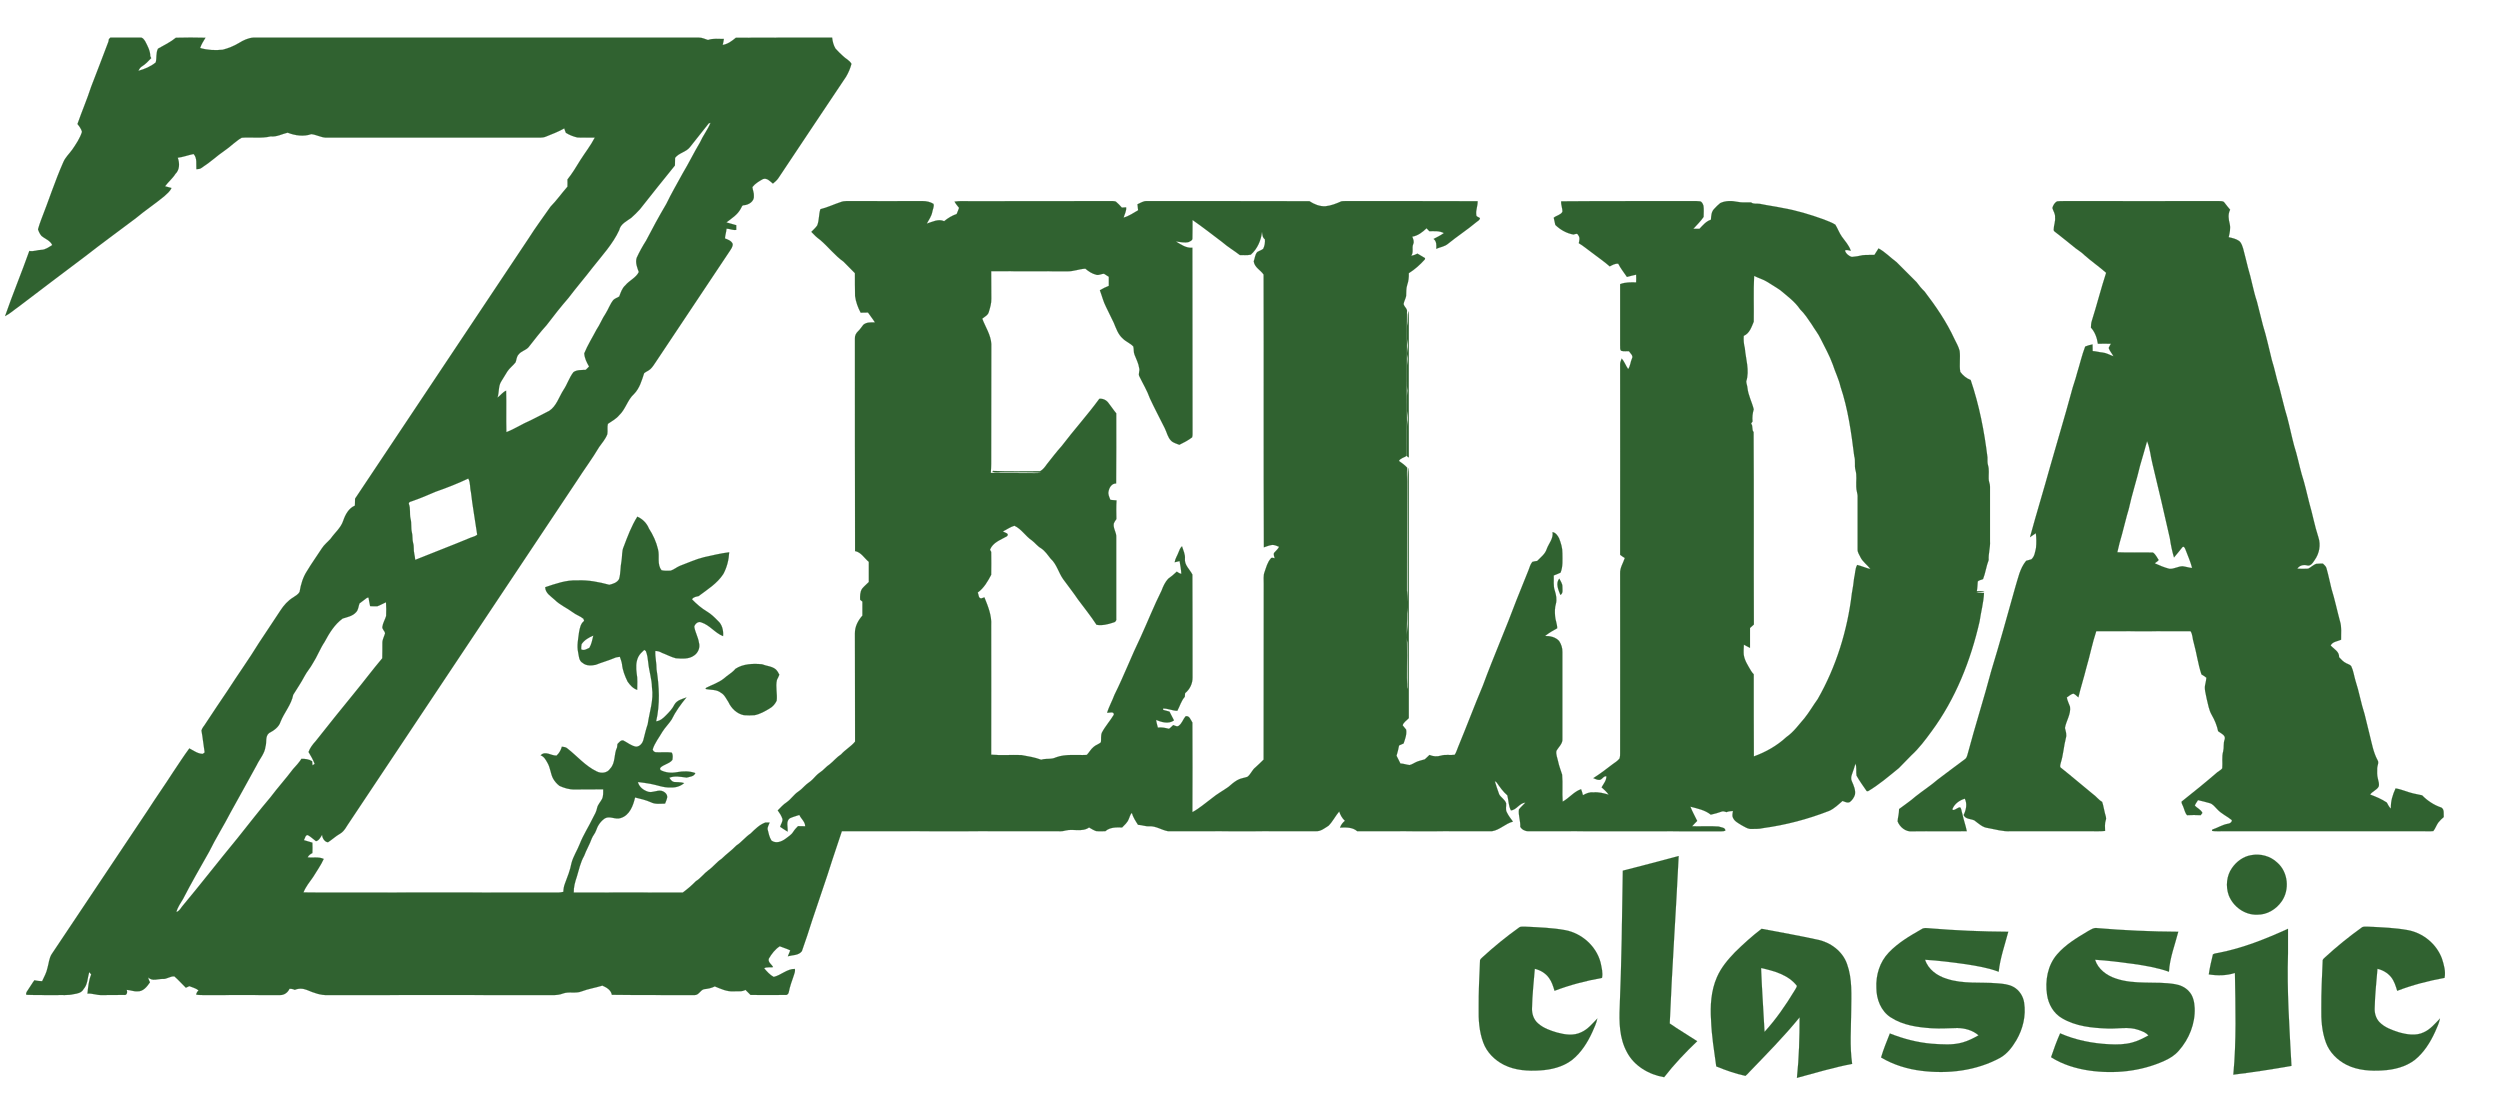 <?xml version="1.0" encoding="UTF-8" ?>
<!DOCTYPE svg PUBLIC "-//W3C//DTD SVG 1.1//EN" "http://www.w3.org/Graphics/SVG/1.1/DTD/svg11.dtd">
<svg width="1875pt" height="828pt" viewBox="0 0 1875 828" version="1.1" xmlns="http://www.w3.org/2000/svg">
<path fill="#306230" stroke="#306230" stroke-width="0.094" opacity="1.00" d=" M 81.7 29.3 C 82.0 29.0 82.5 28.5 82.8 28.2 C 90.2 28.2 97.6 28.2 105.0 28.2 C 106.9 27.9 108.0 29.6 108.9 31.0 C 110.7 34.5 112.7 38.1 112.7 42.1 C 112.9 42.5 113.2 43.3 113.4 43.6 C 111.3 45.8 109.2 48.1 106.6 49.7 C 105.3 50.4 104.5 51.7 103.8 53.1 C 108.5 51.8 113.1 49.9 116.8 46.8 C 117.7 43.5 116.8 39.7 118.5 36.5 C 123.1 33.9 127.9 31.6 131.9 28.3 C 139.3 28.1 146.7 28.1 154.1 28.3 C 152.6 30.8 151.0 33.2 150.1 36.0 C 155.6 37.6 161.3 37.9 167.0 37.3 C 171.3 36.2 175.5 34.5 179.3 32.2 C 182.5 30.2 186.1 28.5 190.0 28.2 C 301.3 28.2 412.7 28.2 524.0 28.2 C 526.5 28.1 528.7 29.3 531.0 30.0 C 534.8 28.6 539.0 29.3 542.9 29.2 C 542.7 30.7 542.4 32.2 542.0 33.7 C 545.9 33.1 549.0 30.7 551.9 28.3 C 576.0 28.1 600.0 28.3 624.1 28.2 C 624.4 31.0 625.1 33.9 626.6 36.4 C 628.3 38.4 630.2 40.1 632.1 41.9 C 634.1 44.0 637.2 45.2 638.6 47.9 C 637.7 51.3 636.3 54.6 634.5 57.6 C 617.5 82.9 600.6 108.4 583.7 133.7 C 582.6 135.3 581.1 136.5 579.7 137.7 C 577.5 136.0 575.3 133.2 572.2 134.3 C 569.3 135.9 566.3 137.7 564.3 140.3 C 564.5 142.6 565.6 144.7 565.4 147.0 C 565.8 151.0 561.5 153.7 558.0 153.9 C 556.4 153.8 556.2 155.6 555.5 156.6 C 553.1 161.1 548.7 163.8 544.8 166.8 C 547.2 167.5 549.7 168.2 552.2 168.9 C 552.2 169.8 552.2 171.6 552.2 172.4 C 549.7 172.9 547.4 171.5 544.9 171.5 C 544.7 174.0 543.9 176.3 543.7 178.8 C 545.9 179.7 548.5 180.5 549.5 182.9 C 549.7 185.0 548.3 186.7 547.3 188.3 C 528.7 216.1 510.2 243.9 491.7 271.7 C 490.5 273.5 489.4 275.3 487.8 276.8 C 486.4 278.1 484.5 278.7 483.1 279.9 C 481.3 285.4 479.7 291.2 475.5 295.5 C 470.6 299.9 469.2 306.9 464.4 311.4 C 462.1 314.2 458.8 315.9 455.9 317.9 C 455.3 320.4 455.9 323.0 455.5 325.6 C 454.2 329.2 451.6 332.1 449.4 335.2 C 444.2 344.0 438.1 352.1 432.6 360.7 C 375.9 445.9 319.0 531.1 262.3 616.3 C 260.0 619.4 258.5 623.3 255.0 625.3 C 251.8 627.1 249.1 629.7 246.0 631.7 C 243.6 631.6 241.6 628.5 241.6 626.1 C 240.4 627.9 239.3 630.4 237.0 630.9 C 234.9 629.4 233.1 627.5 230.8 626.3 C 228.9 626.2 228.8 628.9 227.9 630.1 C 230.0 630.8 232.2 631.4 234.3 632.0 C 234.4 634.6 234.4 637.2 234.3 639.8 C 232.7 640.5 231.5 641.6 230.7 643.0 C 234.7 643.5 239.0 642.4 242.8 644.2 C 240.6 649.1 237.5 653.3 234.8 657.8 C 232.2 661.5 229.3 665.0 227.6 669.3 C 231.7 669.4 235.9 669.3 240.0 669.4 C 299.7 669.4 359.3 669.3 419.0 669.4 C 420.2 669.3 421.3 669.2 422.5 668.9 C 422.6 666.8 422.9 664.7 423.7 662.7 C 425.6 657.7 427.6 652.7 428.6 647.4 C 429.9 642.3 432.9 637.9 434.8 633.0 C 437.5 626.1 441.6 619.9 444.8 613.2 C 446.1 610.9 447.3 608.6 447.8 606.1 C 448.3 603.5 450.3 601.6 451.5 599.3 C 452.6 597.1 452.4 594.5 452.4 592.0 C 445.3 592.0 438.1 592.1 431.0 592.1 C 427.0 592.2 423.1 591.0 419.6 589.4 C 417.5 587.8 415.8 585.8 414.6 583.5 C 412.9 579.9 412.7 575.8 410.7 572.3 C 409.4 570.0 408.2 567.5 405.5 566.5 C 408.9 562.8 413.5 566.9 417.4 566.7 C 419.4 564.9 420.7 562.6 421.4 560.0 C 422.9 560.2 424.5 560.3 425.6 561.4 C 432.9 567.1 439.0 574.5 447.6 578.6 C 450.9 580.3 455.5 579.8 457.6 576.5 C 461.8 572.2 460.3 565.6 462.8 560.6 C 462.9 559.9 463.0 558.6 463.1 558.0 C 464.4 556.8 465.6 554.8 467.6 555.4 C 470.7 557.0 473.5 559.4 477.0 560.0 C 479.9 560.0 482.0 557.3 482.6 554.7 C 483.6 550.8 484.5 546.9 485.8 543.1 C 487.1 534.0 490.4 525.0 489.0 515.7 C 488.9 509.3 486.8 503.3 486.2 497.0 C 485.9 494.1 485.5 491.1 484.4 488.3 C 484.1 488.1 483.5 487.6 483.2 487.4 C 481.5 489.0 479.7 490.6 478.7 492.7 C 476.8 496.6 477.0 501.0 477.5 505.1 C 478.3 509.1 477.9 513.3 477.9 517.4 C 474.8 516.4 472.5 513.8 470.7 511.2 C 468.7 507.1 466.9 502.6 466.5 498.0 C 466.2 496.2 465.5 494.4 464.9 492.6 C 463.4 492.8 462.0 492.9 460.6 493.6 C 456.1 495.5 451.3 496.8 446.8 498.6 C 443.5 499.3 439.7 499.5 437.0 497.2 C 434.1 495.6 434.2 492.0 433.6 489.2 C 432.5 484.2 433.7 479.1 434.3 474.1 C 434.9 471.1 435.4 467.7 438.1 465.7 C 438.0 465.3 437.7 464.5 437.6 464.1 C 435.3 462.1 432.1 461.2 429.7 459.3 C 425.3 456.0 420.0 453.8 416.1 449.9 C 413.2 447.2 409.0 444.9 408.9 440.4 C 416.7 437.8 424.7 434.9 433.0 435.3 C 441.1 434.9 449.2 436.5 457.0 438.6 C 459.8 437.9 462.8 437.0 464.3 434.3 C 465.6 430.0 465.2 425.4 466.1 421.0 C 466.8 417.3 466.2 413.4 467.8 410.0 C 470.7 402.3 473.6 394.5 478.0 387.5 C 481.9 389.2 485.1 392.4 486.7 396.4 C 489.8 401.2 492.2 406.4 493.5 412.0 C 494.9 417.1 492.5 423.2 496.2 427.7 C 498.4 428.2 500.8 428.1 503.0 428.0 C 505.5 427.2 507.5 425.4 509.9 424.4 C 515.9 422.2 521.8 419.4 528.0 417.9 C 534.3 416.5 540.5 415.0 546.9 414.2 C 546.6 419.8 545.2 425.5 542.5 430.5 C 537.9 437.6 530.6 442.1 523.9 447.1 C 522.2 447.5 520.0 447.7 519.0 449.5 C 522.4 453.0 526.1 456.2 530.3 458.7 C 533.3 460.5 535.9 463.0 538.4 465.6 C 541.6 468.3 542.7 473.0 542.3 477.1 C 536.2 474.7 532.3 468.8 526.0 466.8 C 523.8 465.7 521.2 467.8 520.7 470.0 C 521.3 474.1 523.6 477.8 524.2 482.0 C 525.3 485.5 523.6 489.6 520.6 491.6 C 516.7 494.5 511.5 494.0 506.9 493.7 C 503.3 492.8 499.9 490.9 496.4 489.6 C 494.9 488.7 493.2 488.2 491.5 488.2 C 491.2 492.8 492.5 497.4 492.4 502.0 C 494.4 514.8 495.1 528.2 492.1 541.0 C 495.1 540.7 497.5 538.6 499.5 536.5 C 501.9 534.1 504.3 531.6 505.8 528.5 C 507.6 525.2 511.5 524.3 514.8 523.1 C 510.6 528.2 506.6 533.7 503.7 539.7 C 501.6 542.9 498.8 545.6 496.8 548.8 C 494.3 553.2 491.0 557.2 489.5 562.1 C 489.9 563.4 490.7 564.0 491.9 564.2 C 495.9 564.4 499.8 563.9 503.7 564.4 C 504.9 565.9 504.5 568.1 504.3 569.9 C 502.0 573.0 497.5 573.2 495.0 576.1 C 495.1 576.4 495.2 577.2 495.3 577.5 C 499.2 579.6 503.6 579.9 507.9 579.1 C 512.4 578.3 517.1 578.2 521.5 579.8 C 520.5 582.5 517.3 582.5 515.0 583.2 C 510.7 582.7 506.2 581.6 502.0 583.3 C 502.9 584.7 503.8 586.1 505.5 586.5 C 508.0 586.7 510.6 586.5 513.1 587.3 C 510.3 589.8 506.6 590.8 503.0 590.6 C 497.8 590.9 493.0 588.8 488.0 587.9 C 484.8 587.4 481.6 586.8 478.4 586.5 C 479.4 590.4 482.7 592.8 486.4 593.9 C 489.7 594.6 492.8 592.5 496.0 593.1 C 498.3 593.6 500.6 595.5 500.4 598.0 C 500.1 599.6 499.4 601.2 498.8 602.7 C 495.3 602.7 491.5 603.4 488.2 601.7 C 484.4 600.0 480.4 599.1 476.3 598.1 C 474.9 604.2 472.2 611.5 465.6 613.5 C 461.7 615.0 457.6 611.7 453.8 613.7 C 450.5 615.8 448.2 619.3 447.0 623.0 C 446.3 625.1 444.6 626.8 443.8 628.9 C 442.2 633.4 439.7 637.5 438.1 641.9 C 435.3 646.8 434.2 652.3 432.6 657.6 C 431.3 661.4 430.2 665.3 430.3 669.4 C 457.6 669.4 484.8 669.3 512.1 669.4 C 515.6 666.8 518.9 664.0 521.9 660.9 C 525.5 658.7 528.0 655.1 531.4 652.6 C 535.0 650.1 537.5 646.5 541.2 644.1 C 544.7 640.6 548.8 637.8 552.2 634.2 C 556.2 631.6 559.1 627.7 563.0 625.1 C 566.3 621.9 569.6 618.5 574.0 616.9 C 574.8 616.9 576.4 616.9 577.2 616.9 C 576.7 618.6 575.5 620.2 575.7 622.0 C 576.4 624.9 577.0 627.9 578.6 630.4 C 581.9 632.9 586.1 631.3 589.1 629.1 C 591.1 627.5 593.5 626.2 594.9 623.9 C 595.9 622.3 597.2 620.9 598.5 619.6 C 600.3 619.7 602.1 619.7 603.9 619.7 C 603.9 616.3 600.8 614.1 599.5 611.2 C 597.2 612.0 594.8 612.6 592.6 613.6 C 589.1 615.7 591.1 620.4 590.7 623.7 C 588.8 622.5 586.9 621.4 585.1 620.1 C 585.6 618.0 587.3 616.2 586.8 614.0 C 586.0 611.7 584.7 609.7 583.3 607.8 C 585.4 605.7 587.5 603.3 590.0 601.7 C 593.3 599.4 595.4 595.9 598.7 593.7 C 600.5 592.5 602.0 591.0 603.5 589.5 C 605.3 587.6 607.7 586.4 609.5 584.5 C 611.2 582.7 612.9 580.7 615.0 579.3 C 617.7 577.6 619.6 574.9 622.3 573.2 C 625.2 570.9 627.6 567.8 630.8 565.8 C 634.0 562.2 638.3 559.9 641.3 556.2 C 641.2 529.1 641.3 502.1 641.2 475.0 C 641.1 470.0 643.5 465.4 646.8 461.7 C 646.8 458.2 646.8 454.7 646.8 451.2 C 646.4 450.9 645.6 450.2 645.1 449.8 C 645.0 447.0 645.0 443.9 646.6 441.5 C 648.1 439.7 649.9 438.2 651.6 436.5 C 651.6 431.5 651.6 426.4 651.6 421.4 C 648.2 418.6 645.9 414.2 641.3 413.3 C 641.1 360.2 641.3 307.1 641.2 254.0 C 641.0 251.9 642.0 249.9 643.5 248.5 C 645.1 247.1 646.1 245.2 647.5 243.6 C 649.9 241.5 653.2 241.8 656.2 241.8 C 654.6 239.2 652.7 236.9 651.0 234.4 C 649.2 234.4 647.3 234.4 645.5 234.5 C 643.4 230.6 641.9 226.4 641.3 222.0 C 641.1 216.3 641.3 210.6 641.2 204.9 C 638.3 202.1 635.6 199.1 632.7 196.3 C 626.1 191.6 621.2 185.1 615.1 179.9 C 612.7 178.2 610.5 176.1 608.5 173.9 C 610.0 172.3 611.7 170.9 612.9 169.1 C 614.5 165.2 614.0 160.8 615.3 156.9 C 620.6 155.6 625.5 153.2 630.7 151.5 C 633.3 150.5 636.2 150.9 639.0 150.8 C 656.7 150.8 674.3 150.9 692.0 150.8 C 694.8 150.8 697.7 151.4 700.1 152.9 C 700.8 154.9 699.5 157.0 699.2 159.0 C 698.6 162.2 696.6 164.9 695.1 167.7 C 699.3 166.4 703.8 163.9 708.1 165.9 C 710.9 163.6 714.0 161.7 717.5 160.5 C 718.2 159.0 718.7 157.4 719.3 155.9 C 718.1 154.4 716.8 152.9 715.9 151.2 C 719.9 150.6 723.9 150.9 728.0 150.9 C 762.7 150.8 797.3 150.9 832.0 150.8 C 833.6 150.9 835.3 150.6 836.9 151.2 C 838.5 152.5 839.9 154.1 841.4 155.7 C 842.2 155.6 843.8 155.6 844.6 155.5 C 844.9 158.3 843.4 160.7 842.7 163.2 C 846.7 162.1 850.1 159.7 853.6 157.7 C 853.4 156.2 853.2 154.7 853.1 153.2 C 855.3 152.3 857.4 150.7 860.0 150.8 C 900.7 150.9 941.4 150.7 982.1 150.9 C 985.6 153.2 989.7 154.9 994.0 154.7 C 998.2 154.3 1002.2 152.7 1006.0 151.0 C 1007.7 150.7 1009.3 150.9 1011.0 150.8 C 1043.4 150.9 1075.8 150.7 1108.2 150.9 C 1108.4 154.3 1106.7 157.6 1107.2 161.0 C 1107.0 162.6 1109.1 162.8 1110.0 163.6 C 1109.8 165.0 1108.5 165.7 1107.4 166.5 C 1100.5 172.3 1092.9 177.2 1085.9 182.9 C 1083.4 185.0 1080.1 185.3 1077.2 186.6 C 1077.4 183.9 1077.5 181.0 1075.2 179.2 C 1077.8 177.8 1080.5 176.6 1082.9 174.8 C 1079.5 173.0 1075.7 173.4 1072.0 173.4 C 1071.5 172.9 1070.4 171.8 1069.9 171.2 C 1066.9 174.1 1063.4 176.8 1059.2 177.5 C 1059.9 179.3 1060.8 181.2 1059.9 183.1 C 1058.7 185.9 1060.4 189.3 1058.4 191.8 C 1060.0 191.6 1061.6 191.0 1063.1 190.2 C 1065.0 191.3 1066.9 192.4 1068.8 193.6 C 1068.7 193.9 1068.6 194.3 1068.6 194.6 C 1065.1 198.5 1061.1 202.1 1056.6 204.9 C 1056.7 207.9 1056.4 210.9 1055.4 213.7 C 1054.5 216.4 1054.8 219.2 1054.6 222.0 C 1054.2 224.1 1053.0 225.9 1052.7 228.0 C 1053.1 230.2 1055.8 231.6 1055.2 234.0 C 1055.3 241.7 1054.8 249.3 1055.2 257.0 C 1055.2 276.7 1054.8 296.3 1055.2 316.0 C 1054.8 324.6 1055.2 333.3 1055.0 341.9 C 1053.1 343.2 1050.3 343.6 1049.2 345.7 C 1051.4 347.2 1053.6 348.8 1055.4 350.8 C 1055.0 354.2 1055.3 357.6 1055.3 361.0 C 1055.2 388.3 1055.3 415.7 1055.2 443.0 C 1055.9 448.6 1056.4 454.4 1055.4 460.1 C 1055.3 467.7 1054.8 475.3 1055.2 483.0 C 1055.5 494.2 1054.9 505.5 1055.4 516.7 C 1056.1 515.3 1055.6 513.5 1055.8 512.0 C 1055.7 502.0 1055.9 492.0 1055.6 482.0 C 1054.2 476.7 1056.0 471.4 1055.8 466.0 C 1055.8 458.7 1056.1 451.3 1055.8 444.0 C 1055.7 415.3 1055.8 386.7 1055.7 358.0 C 1055.8 355.7 1055.7 353.4 1056.1 351.1 C 1056.9 354.3 1056.5 357.7 1056.6 361.0 C 1056.6 420.2 1056.6 479.4 1056.6 538.6 C 1055.0 540.4 1052.6 541.7 1052.0 544.0 C 1052.8 545.1 1053.8 546.1 1054.6 547.2 C 1055.2 550.8 1053.8 554.3 1052.7 557.6 C 1051.5 558.1 1050.4 558.6 1049.3 559.1 C 1048.8 561.7 1048.2 564.2 1047.4 566.8 C 1048.4 568.7 1049.4 570.7 1050.3 572.6 C 1052.6 572.7 1054.8 573.5 1057.1 573.8 C 1058.8 573.5 1060.2 572.4 1061.8 571.7 C 1063.9 570.6 1066.3 570.3 1068.6 569.5 C 1069.8 568.5 1070.9 567.3 1072.1 566.2 C 1074.8 567.4 1077.9 567.6 1080.8 566.7 C 1084.1 565.7 1087.6 566.6 1091.0 566.1 C 1092.3 564.3 1092.8 562.0 1093.7 560.0 C 1100.0 544.8 1105.8 529.3 1112.2 514.1 C 1120.1 492.6 1129.4 471.5 1137.4 450.0 C 1140.3 442.5 1143.5 435.1 1146.4 427.6 C 1147.2 425.5 1147.8 423.1 1149.3 421.4 C 1150.5 421.1 1151.7 420.8 1152.9 420.7 C 1155.5 418.0 1158.8 415.6 1160.0 411.9 C 1161.5 407.6 1165.2 404.0 1164.4 399.1 C 1166.7 399.4 1168.3 401.7 1169.3 403.7 C 1170.7 407.3 1171.9 411.1 1171.8 415.0 C 1171.8 419.8 1172.3 424.9 1170.4 429.5 C 1168.8 430.3 1167.0 430.9 1165.3 431.6 C 1165.5 435.4 1164.8 439.3 1166.1 443.0 C 1167.1 446.2 1167.8 449.6 1166.9 452.9 C 1166.0 455.9 1166.1 459.0 1166.3 462.0 C 1166.5 465.1 1167.9 468.0 1167.9 471.2 C 1164.8 472.9 1161.6 474.7 1158.8 477.0 C 1162.6 476.9 1166.6 477.8 1169.3 480.7 C 1170.9 483.1 1171.9 486.0 1171.8 489.0 C 1171.8 510.7 1171.8 532.3 1171.8 554.0 C 1172.2 557.7 1168.9 560.2 1167.3 563.2 C 1166.8 565.9 1168.1 568.6 1168.6 571.2 C 1169.3 574.6 1170.6 577.7 1171.6 581.0 C 1172.2 587.7 1171.5 594.4 1172.0 601.2 C 1176.9 598.6 1180.4 593.7 1185.8 591.9 C 1186.4 593.3 1186.8 594.8 1187.2 596.4 C 1189.6 595.1 1192.2 593.9 1195.0 594.3 C 1198.9 593.9 1202.7 594.9 1206.5 596.0 C 1205.0 593.9 1203.1 592.2 1201.2 590.5 C 1202.6 587.9 1204.9 585.4 1204.8 582.2 C 1202.3 581.8 1201.5 585.4 1199.0 584.9 C 1197.5 584.9 1196.3 584.0 1195.0 583.6 C 1200.0 580.4 1204.7 576.9 1209.3 573.3 C 1211.2 571.9 1213.3 570.7 1214.7 568.8 C 1215.0 567.6 1215.2 566.3 1215.1 565.0 C 1215.1 520.0 1215.2 475.0 1215.1 430.0 C 1214.9 425.8 1217.4 422.3 1218.6 418.5 C 1217.4 417.8 1216.2 417.0 1215.1 416.1 C 1215.2 368.4 1215.1 320.7 1215.1 273.0 C 1215.1 271.5 1215.8 270.2 1216.3 268.9 C 1218.3 271.2 1219.3 274.2 1221.1 276.8 C 1222.8 274.5 1222.8 271.6 1223.9 269.1 C 1225.3 266.8 1222.8 265.1 1221.7 263.4 C 1219.8 263.3 1217.8 263.7 1215.9 263.1 C 1214.7 262.1 1215.3 260.3 1215.1 259.0 C 1215.1 243.7 1215.1 228.4 1215.1 213.1 C 1219.0 211.6 1223.1 211.7 1227.1 211.8 C 1227.2 209.9 1227.2 208.0 1227.1 206.0 C 1224.7 206.5 1222.5 207.1 1220.2 207.7 C 1218.0 204.4 1215.5 201.4 1213.7 197.8 C 1211.3 197.5 1209.3 198.8 1207.3 199.8 C 1203.0 196.0 1198.2 192.8 1193.7 189.3 C 1190.5 187.0 1187.5 184.4 1184.1 182.4 C 1184.5 180.4 1185.2 178.1 1183.6 176.3 C 1183.0 174.6 1181.3 175.7 1180.1 175.9 C 1174.9 175.0 1170.2 172.3 1166.5 168.7 C 1166.1 166.9 1165.7 165.1 1165.3 163.3 C 1167.3 161.6 1170.4 161.3 1171.8 158.9 C 1172.0 156.2 1170.6 153.7 1170.9 151.0 C 1203.9 150.7 1237.0 150.9 1270.0 150.8 C 1271.7 150.8 1273.3 150.8 1275.0 151.0 C 1276.6 151.3 1277.1 153.0 1277.6 154.3 C 1278.0 157.1 1277.7 159.9 1277.7 162.7 C 1275.5 166.0 1272.6 168.7 1270.0 171.6 C 1271.5 171.6 1273.0 171.6 1274.6 171.6 C 1277.2 168.9 1279.6 165.9 1283.2 164.8 C 1283.4 162.0 1283.5 158.8 1285.6 156.7 C 1287.1 155.1 1288.5 153.6 1290.2 152.3 C 1294.2 150.4 1298.9 150.5 1303.2 151.4 C 1306.5 152.1 1310.0 151.7 1313.3 151.8 C 1315.2 153.3 1317.8 152.5 1320.0 152.9 C 1325.6 154.1 1331.3 154.8 1337.0 156.0 C 1347.4 157.8 1357.6 160.9 1367.6 164.5 C 1370.6 165.8 1373.7 166.7 1376.5 168.5 C 1378.3 171.4 1379.4 174.7 1381.4 177.5 C 1383.8 180.9 1386.8 184.0 1388.1 188.1 C 1386.6 187.9 1385.1 187.0 1383.7 187.9 C 1384.4 190.2 1386.6 192.1 1388.9 192.7 C 1391.7 192.5 1394.3 192.0 1397.0 191.4 C 1399.9 191.1 1402.9 191.3 1405.8 191.2 C 1406.8 189.5 1407.8 187.9 1408.9 186.3 C 1413.9 189.0 1417.8 193.2 1422.4 196.6 C 1427.4 201.6 1432.4 206.6 1437.4 211.6 C 1439.2 214.1 1441.2 216.5 1443.4 218.6 C 1451.9 229.7 1459.9 241.4 1465.8 254.2 C 1467.2 257.1 1468.9 259.9 1469.7 263.1 C 1470.4 268.3 1469.3 273.7 1470.2 278.9 C 1472.2 281.6 1474.8 283.8 1478.0 285.0 C 1484.4 303.8 1488.2 323.4 1490.6 343.0 C 1490.7 345.0 1490.4 347.0 1491.0 348.9 C 1492.0 352.2 1491.4 355.6 1491.5 359.0 C 1491.4 361.1 1492.6 362.9 1492.5 365.0 C 1492.5 378.7 1492.5 392.3 1492.5 406.0 C 1492.8 410.7 1491.2 415.2 1491.5 420.0 C 1489.7 424.6 1489.1 429.7 1487.3 434.3 C 1486.0 435.0 1484.2 435.0 1483.3 436.2 C 1483.1 438.6 1483.1 441.0 1482.6 443.4 C 1484.5 443.4 1486.5 443.2 1488.2 443.9 C 1486.2 444.2 1484.2 444.2 1482.3 444.4 C 1484.1 445.1 1486.1 444.6 1488.0 444.7 C 1487.7 451.9 1485.7 458.9 1484.7 466.0 C 1478.0 495.5 1466.6 524.2 1448.6 548.6 C 1444.0 554.9 1439.3 561.2 1433.5 566.5 C 1430.4 569.7 1427.2 572.9 1424.1 576.1 C 1416.6 582.2 1409.3 588.5 1401.0 593.4 L 1400.0 593.3 C 1397.4 589.5 1394.6 585.7 1392.4 581.7 C 1391.9 578.7 1392.7 575.6 1391.6 572.7 C 1390.8 575.5 1389.9 578.2 1388.9 580.9 C 1388.3 582.5 1388.1 584.4 1388.9 586.0 C 1390.3 589.2 1391.8 592.5 1391.2 596.0 C 1390.5 598.2 1389.2 600.1 1387.4 601.5 C 1385.6 602.5 1383.6 601.3 1381.9 600.7 C 1378.8 603.4 1375.7 606.4 1372.0 608.1 C 1355.9 614.4 1339.1 618.8 1322.1 621.1 C 1319.5 621.8 1316.7 621.6 1314.0 621.7 C 1311.0 622.0 1308.5 620.1 1306.0 618.8 C 1303.7 617.3 1300.8 616.0 1299.7 613.2 C 1298.9 611.6 1299.6 609.8 1299.7 608.2 C 1298.1 608.4 1296.4 608.4 1294.9 609.1 C 1293.8 608.9 1292.6 608.2 1291.5 608.6 C 1288.7 609.6 1285.9 610.4 1283.1 611.0 C 1278.7 607.5 1273.1 606.4 1267.8 605.0 C 1269.2 608.7 1271.2 612.1 1272.9 615.7 C 1271.6 617.0 1270.3 618.3 1269.1 619.7 C 1275.7 619.9 1282.4 619.4 1289.0 619.9 C 1290.7 620.6 1294.1 620.5 1294.0 623.0 C 1292.5 623.7 1290.8 623.4 1289.3 623.5 C 1241.5 623.4 1193.8 623.4 1146.0 623.4 C 1143.7 623.4 1141.3 622.1 1140.2 620.1 C 1140.5 615.7 1138.6 611.5 1139.2 607.1 C 1140.6 605.2 1142.5 603.7 1144.0 602.0 C 1139.6 602.2 1137.4 607.5 1133.2 607.8 C 1131.3 604.3 1131.5 600.2 1130.5 596.5 C 1127.2 593.7 1124.8 590.1 1122.3 586.6 C 1122.0 586.4 1121.4 586.1 1121.1 585.9 C 1122.1 589.2 1123.2 592.6 1124.4 595.8 C 1125.8 598.2 1128.6 599.6 1129.6 602.4 C 1129.8 604.6 1129.0 606.9 1130.0 609.0 C 1131.2 611.6 1133.0 613.9 1134.7 616.2 C 1129.0 617.7 1124.8 622.5 1119.0 623.4 C 1085.3 623.4 1051.6 623.5 1017.9 623.4 C 1014.4 620.3 1009.4 620.5 1005.0 620.7 C 1005.8 618.6 1007.0 616.9 1008.7 615.6 C 1006.6 613.7 1005.3 611.3 1004.4 608.6 C 1001.5 612.0 999.5 616.2 996.4 619.3 C 993.5 621.1 990.6 623.6 987.0 623.4 C 950.0 623.4 913.0 623.5 876.0 623.4 C 871.3 622.6 867.0 619.4 862.0 619.7 C 859.1 619.9 856.4 618.7 853.5 618.6 C 851.7 615.8 849.8 612.9 848.9 609.7 C 847.5 610.9 847.3 612.8 846.5 614.4 C 845.5 617.0 843.4 618.7 841.6 620.6 C 837.2 620.5 832.5 620.3 829.0 623.4 C 826.7 623.4 824.3 623.6 822.0 623.3 C 820.1 622.6 818.5 621.6 816.8 620.6 C 811.6 624.3 804.9 621.4 799.1 622.9 C 796.8 623.6 794.4 623.5 792.0 623.4 C 738.4 623.4 684.9 623.5 631.4 623.4 C 629.1 630.6 626.5 637.8 624.2 645.0 C 619.5 660.1 614.1 675.0 609.2 690.0 C 606.7 697.8 604.2 705.7 601.4 713.4 C 598.9 716.7 594.4 716.2 590.9 717.2 C 591.5 715.7 592.1 714.2 592.7 712.8 C 590.2 711.5 587.4 710.8 584.8 709.7 C 581.3 712.0 578.7 715.4 576.6 719.0 C 575.8 721.7 578.7 723.2 579.8 725.3 C 577.6 725.9 575.0 725.0 573.1 726.2 C 575.2 728.6 577.4 731.2 580.3 732.7 C 585.8 731.4 590.3 726.6 596.1 726.7 C 596.6 728.5 595.7 730.3 595.2 732.0 C 593.8 736.0 592.4 739.9 591.6 744.0 C 591.5 745.2 590.4 746.5 589.0 746.2 C 580.3 746.3 571.6 746.3 562.9 746.2 C 561.7 744.9 560.4 743.6 559.1 742.4 C 556.4 744.0 553.1 743.3 550.0 743.5 C 545.1 743.8 540.5 741.6 536.1 739.8 C 533.6 741.1 530.8 741.6 528.0 741.9 C 525.2 742.6 524.1 746.4 521.0 746.3 C 500.3 746.2 479.6 746.4 458.9 746.1 C 458.2 742.4 454.9 740.6 451.8 739.2 C 446.7 740.8 441.3 741.6 436.3 743.5 C 431.7 745.4 426.6 743.4 422.0 745.2 C 417.8 746.8 413.3 746.2 409.0 746.3 C 354.7 746.3 300.3 746.2 246.0 746.3 C 240.5 746.6 235.3 744.6 230.3 742.5 C 227.4 741.3 224.0 741.1 221.1 742.4 C 219.8 741.8 218.5 741.5 217.1 741.6 C 215.9 744.4 213.1 746.4 210.0 746.3 C 191.0 746.3 172.0 746.2 153.0 746.3 C 151.0 746.2 149.0 746.4 147.1 745.9 C 147.4 744.7 148.0 743.6 148.9 742.8 C 146.9 741.1 144.3 740.6 142.0 739.6 C 141.1 740.0 140.2 740.4 139.4 740.8 C 136.5 738.0 133.8 734.9 130.8 732.3 C 127.6 732.0 125.1 734.5 122.0 734.2 C 118.3 734.1 114.3 736.2 111.2 733.1 C 111.4 734.4 111.8 735.6 112.5 736.7 C 110.3 739.9 107.4 743.8 103.0 743.5 C 100.3 743.7 97.7 742.5 95.0 742.4 C 95.7 744.0 95.3 746.7 93.0 746.2 C 87.3 746.3 81.7 746.2 76.0 746.3 C 72.5 746.4 69.2 744.9 65.6 745.2 C 66.1 740.4 66.5 735.4 68.4 730.9 C 68.1 730.4 67.3 729.5 66.9 729.1 C 65.6 733.4 65.8 738.3 62.7 741.8 C 61.2 744.6 58.1 745.2 55.3 745.6 C 50.9 746.7 46.4 746.1 42.0 746.3 C 34.6 746.2 27.2 746.4 19.8 746.1 C 19.1 744.6 20.5 743.3 21.2 742.1 C 22.8 739.9 24.1 737.4 25.8 735.2 C 27.7 735.6 29.6 735.9 31.6 735.9 C 33.1 732.7 34.9 729.5 35.6 726.0 C 36.6 722.6 36.8 718.8 38.7 715.7 C 62.8 679.8 86.7 643.7 110.8 607.8 C 117.0 598.1 123.7 588.7 129.9 579.0 C 133.9 573.1 137.7 567.1 142.0 561.3 C 145.2 562.9 148.3 565.4 152.1 565.4 C 152.5 565.1 153.1 564.6 153.5 564.3 C 152.6 558.8 152.1 553.3 151.1 547.9 C 151.6 545.8 153.3 544.3 154.3 542.5 C 159.7 534.2 165.3 526.0 170.8 517.8 C 178.5 505.8 186.8 494.3 194.2 482.2 C 199.7 474.1 204.9 465.9 210.3 457.9 C 212.8 454.0 216.0 450.4 220.0 448.0 C 221.7 446.8 223.7 445.8 224.7 443.9 C 225.6 438.4 227.2 432.9 230.3 428.2 C 233.7 422.5 237.7 417.0 241.3 411.4 C 243.1 408.5 245.8 406.5 248.0 404.0 C 251.1 399.5 255.6 396.0 257.4 390.6 C 259.0 385.9 261.5 381.2 266.2 379.2 C 266.2 377.4 266.2 375.7 266.3 374.0 C 309.7 308.8 353.2 243.7 396.6 178.6 C 401.7 170.5 407.5 162.8 412.9 155.0 C 417.5 150.3 421.3 144.9 425.6 140.0 C 425.7 138.2 425.6 136.4 425.6 134.6 C 429.2 130.1 432.2 125.1 435.2 120.2 C 438.8 114.5 443.0 109.2 446.1 103.2 C 441.7 103.1 437.3 103.4 433.0 103.1 C 429.9 102.4 427.0 101.2 424.4 99.6 C 424.0 98.5 423.5 97.4 423.2 96.3 C 418.8 98.8 414.0 100.6 409.3 102.5 C 406.6 103.6 403.7 103.1 401.0 103.2 C 348.7 103.2 296.3 103.2 244.0 103.2 C 240.4 102.9 237.1 101.0 233.5 100.6 C 227.7 102.6 221.4 101.7 215.7 99.5 C 211.5 100.5 207.5 102.8 203.0 102.3 C 195.9 104.0 188.5 102.7 181.3 103.3 C 178.9 104.5 177.0 106.4 174.9 107.9 C 170.5 111.9 165.3 114.9 160.8 118.8 C 157.6 121.4 154.4 123.8 151.0 126.0 C 149.9 126.9 148.6 126.7 147.3 126.9 C 147.0 123.1 148.1 118.7 145.2 115.5 C 141.2 116.3 137.4 117.8 133.3 118.3 C 134.8 122.3 134.8 127.4 131.5 130.5 C 129.4 133.9 126.2 136.4 123.8 139.7 C 125.4 140.2 127.0 140.6 128.6 141.0 C 127.5 143.6 125.2 145.3 123.2 147.2 C 116.3 152.9 108.7 157.9 101.8 163.7 C 89.2 173.2 76.5 182.4 64.1 192.1 C 47.3 204.7 30.7 217.3 14.0 230.0 C 10.6 232.3 7.6 235.2 3.8 237.1 C 9.5 220.6 16.2 204.6 22.0 188.2 C 25.1 188.9 28.0 187.4 31.0 187.4 C 34.1 187.3 36.7 185.3 39.2 183.8 C 37.6 180.3 33.8 179.2 31.1 176.9 C 29.9 175.5 29.1 173.8 28.5 172.0 C 29.1 169.6 30.0 167.3 30.8 165.0 C 36.5 150.6 41.2 135.8 47.5 121.6 C 49.0 118.0 52.0 115.3 54.2 112.2 C 57.1 108.0 59.9 103.8 61.5 98.9 C 61.0 96.7 59.5 94.8 58.1 93.0 C 61.4 83.6 65.3 74.5 68.4 65.0 C 72.7 53.8 77.1 42.5 81.3 31.3 C 81.4 30.6 81.6 30.0 81.7 29.3 M 531.5 92.6 C 526.9 98.6 522.0 104.4 517.4 110.4 C 514.5 114.1 509.2 114.6 506.3 118.4 C 506.3 120.3 506.2 122.2 506.2 124.1 C 497.4 135.0 488.6 145.9 479.9 157.0 C 477.9 159.2 475.7 161.4 473.4 163.4 C 470.0 165.9 465.4 167.9 464.4 172.6 C 459.6 183.0 451.6 191.6 444.5 200.6 C 438.6 208.3 432.2 215.7 426.3 223.5 C 420.6 230.1 415.2 236.9 409.9 243.9 C 405.1 249.2 400.8 254.8 396.4 260.4 C 394.3 262.8 390.8 263.3 388.9 265.9 C 387.4 267.5 387.4 269.8 386.7 271.7 C 384.8 274.2 382.2 276.0 380.5 278.6 C 378.9 281.1 377.5 283.6 375.9 286.1 C 373.6 289.7 374.5 294.2 373.1 298.2 C 375.4 296.6 377.0 294.1 379.6 293.0 C 379.9 303.4 379.5 313.7 379.8 324.1 C 386.1 321.7 391.7 317.9 397.9 315.3 C 402.6 312.9 407.3 310.6 412.0 308.1 C 417.4 304.5 419.2 297.8 422.6 292.5 C 425.5 288.2 426.9 283.2 430.1 279.1 C 432.8 277.2 436.2 277.6 439.3 277.4 C 440.2 276.6 441.0 275.7 441.8 274.9 C 440.0 271.8 438.4 268.6 438.2 265.0 C 440.7 258.8 444.3 253.2 447.4 247.2 C 450.0 243.4 451.6 239.0 454.2 235.2 C 456.3 231.9 457.5 228.1 460.0 225.0 C 461.2 223.8 463.0 223.3 464.4 222.4 C 465.6 219.4 466.5 216.2 469.0 214.0 C 472.0 210.3 477.0 208.4 479.1 204.0 C 477.9 200.7 476.4 197.1 477.5 193.4 C 479.5 189.0 481.9 184.7 484.5 180.6 C 489.3 171.3 494.4 162.0 499.7 153.0 C 503.5 145.1 507.9 137.6 512.1 129.9 C 516.6 122.4 520.4 114.5 524.9 107.0 C 527.2 101.8 530.8 97.3 532.9 92.1 C 532.5 92.2 531.8 92.5 531.5 92.6 M 894.4 165.0 C 894.3 169.7 894.5 174.4 894.3 179.1 C 894.1 180.5 892.6 180.9 891.6 181.5 C 888.4 182.4 885.1 181.4 881.9 181.1 C 885.7 183.4 889.6 186.2 894.3 185.8 C 894.4 231.5 894.3 277.3 894.4 323.0 C 894.3 324.7 894.6 326.4 894.1 328.0 C 891.1 330.3 887.8 332.0 884.5 333.6 C 882.4 332.7 880.0 332.2 878.4 330.6 C 875.8 328.1 875.2 324.4 873.6 321.2 C 869.9 313.7 865.9 306.3 862.4 298.7 C 860.4 293.0 857.2 287.8 854.6 282.4 C 853.4 280.4 855.1 278.1 854.4 276.1 C 853.9 272.5 852.2 269.4 850.9 266.0 C 850.1 264.1 850.5 261.9 850.0 259.9 C 847.8 257.4 844.4 256.3 842.1 253.9 C 838.5 250.8 837.1 246.2 835.3 242.0 C 833.4 238.1 831.5 234.2 829.6 230.3 C 827.5 226.3 826.5 221.9 824.9 217.7 C 827.0 216.4 829.3 215.3 831.6 214.4 C 831.6 212.2 831.6 209.9 831.6 207.6 C 830.4 206.8 829.2 206.0 828.0 205.3 C 825.9 205.3 824.0 206.8 822.0 206.0 C 819.0 205.3 816.4 203.5 814.0 201.5 C 809.6 201.7 805.4 203.5 801.0 203.5 C 781.8 203.4 762.6 203.5 743.4 203.4 C 743.5 210.3 743.4 217.1 743.5 224.0 C 743.6 227.4 742.6 230.7 741.6 234.0 C 741.0 236.4 738.5 237.5 736.7 239.0 C 739.0 245.2 743.1 251.1 743.5 258.0 C 743.4 288.0 743.4 318.0 743.4 348.0 C 743.4 350.2 743.2 352.5 743.1 354.7 C 752.4 354.8 761.7 354.8 771.0 354.8 C 774.3 354.7 777.6 355.1 780.9 354.5 C 771.3 354.0 761.6 354.3 752.0 354.2 C 749.4 354.1 746.7 354.8 744.3 353.7 C 744.4 353.6 744.6 353.3 744.8 353.2 C 756.5 353.7 768.3 353.4 780.1 353.4 C 782.3 352.2 783.8 350.1 785.2 348.1 C 788.9 343.5 792.4 338.8 796.3 334.5 C 805.4 322.5 815.6 311.3 824.5 299.1 C 827.0 298.8 829.5 299.9 831.1 301.9 C 833.2 304.5 835.0 307.4 837.2 310.0 C 837.2 327.5 837.3 345.0 837.1 362.6 C 833.8 362.5 831.9 365.7 831.4 368.6 C 830.9 370.8 832.0 372.9 832.8 374.9 C 834.3 375.1 835.8 375.2 837.4 375.3 C 837.1 380.0 837.2 384.7 837.3 389.3 C 836.6 390.3 835.9 391.3 835.4 392.4 C 834.5 396.1 837.5 399.3 837.2 403.0 C 837.2 423.3 837.2 443.7 837.2 464.0 C 837.5 465.5 836.4 466.7 835.0 466.9 C 830.9 468.3 826.6 469.3 822.4 468.6 C 818.1 462.0 813.2 455.9 808.5 449.6 C 805.0 444.4 801.1 439.5 797.4 434.4 C 793.9 429.5 792.6 423.2 788.0 419.0 C 785.8 416.2 783.8 413.2 780.8 411.2 C 778.1 409.7 776.3 407.1 773.9 405.3 C 769.1 402.1 766.1 396.7 760.8 394.3 C 757.7 395.2 755.0 397.2 752.1 398.6 C 753.4 399.4 757.4 400.1 755.2 402.2 C 750.5 404.9 744.6 406.8 742.5 412.3 C 742.7 412.7 743.2 413.5 743.4 413.9 C 743.5 419.6 743.5 425.3 743.4 431.1 C 740.8 436.0 738.0 441.0 733.3 444.4 C 734.1 445.9 733.7 448.8 736.0 448.8 C 736.6 448.6 737.7 448.2 738.3 448.0 C 741.0 454.7 743.9 461.7 743.4 469.0 C 743.4 501.3 743.5 533.6 743.4 566.0 C 750.9 566.7 758.5 566.0 766.0 566.3 C 771.1 567.2 776.1 568.0 780.9 569.8 C 784.5 568.6 788.5 569.8 792.0 568.0 C 799.4 565.3 807.4 566.6 815.1 566.2 C 816.9 564.3 818.1 561.9 820.2 560.2 C 821.8 558.7 824.1 558.2 825.7 556.7 C 826.0 554.3 825.5 551.8 826.4 549.5 C 828.9 544.7 832.6 540.7 835.4 536.0 C 835.5 533.2 832.0 534.8 830.3 534.5 C 831.8 529.9 834.2 525.6 835.9 521.0 C 843.0 506.8 848.6 492.0 855.5 477.8 C 860.8 466.2 865.5 454.3 871.2 442.9 C 872.4 439.7 873.8 436.6 876.1 434.1 C 878.4 432.5 880.6 430.6 882.6 428.7 C 883.6 429.5 884.7 430.1 886.0 430.4 C 885.9 427.2 885.2 424.0 884.7 420.8 C 883.5 421.1 882.2 421.4 881.0 421.7 C 881.4 418.9 883.1 416.6 884.0 414.0 C 884.6 412.4 885.2 410.9 886.5 409.7 C 887.4 412.8 889.0 415.7 888.7 419.0 C 888.2 423.8 892.3 427.0 894.3 430.9 C 894.5 456.6 894.3 482.3 894.4 508.0 C 894.5 512.6 892.4 517.0 888.8 519.9 C 888.8 520.5 888.7 521.9 888.6 522.6 C 885.9 525.6 884.9 529.6 883.0 533.1 C 879.5 533.1 876.0 531.3 872.3 531.4 C 872.3 531.6 872.3 532.1 872.3 532.4 C 873.9 532.8 875.5 533.3 877.1 533.7 C 878.2 535.9 879.3 538.1 880.5 540.3 C 876.5 543.2 871.2 541.7 867.1 539.9 C 867.3 541.9 867.9 543.8 868.4 545.7 C 871.2 545.3 873.9 545.9 876.7 546.6 C 877.9 545.9 878.8 544.8 879.9 543.8 C 881.2 544.2 883.0 545.4 884.2 544.2 C 886.6 542.4 887.3 539.4 889.2 537.2 C 892.1 536.5 893.0 540.0 894.3 541.9 C 894.4 564.3 894.4 586.7 894.3 609.1 C 899.6 606.3 904.1 602.2 908.9 598.7 C 912.7 595.5 917.2 593.1 921.3 590.2 C 923.4 588.4 925.5 586.5 928.0 585.1 C 930.3 583.7 933.1 583.5 935.6 582.6 C 938.1 580.7 939.1 577.4 941.6 575.5 C 943.7 573.7 945.7 571.6 947.7 569.7 C 947.8 525.8 947.8 481.9 947.8 438.0 C 947.9 434.9 947.3 431.7 948.5 428.8 C 949.7 425.4 950.6 421.7 953.0 419.0 C 953.7 417.8 955.0 418.5 956.0 418.7 C 955.8 417.4 954.9 415.9 955.6 414.6 C 956.8 413.1 958.5 411.9 959.3 410.1 C 957.6 409.5 955.9 408.5 954.0 408.7 C 951.9 409.0 949.9 409.8 947.9 410.5 C 947.6 342.3 947.9 274.1 947.7 205.9 C 945.4 202.5 940.9 200.6 940.3 196.0 C 941.2 193.7 941.2 190.9 943.0 189.0 C 944.4 188.1 946.1 187.7 947.4 186.6 C 948.5 184.4 948.9 181.9 948.7 179.5 C 946.8 178.2 946.8 175.9 946.5 173.9 C 945.8 180.3 943.0 186.7 938.1 191.0 C 935.4 191.6 932.6 191.2 929.9 191.3 C 925.5 187.9 920.7 185.1 916.6 181.5 C 909.2 175.9 901.9 170.2 894.4 165.0 M 1315.6 206.9 C 1315.0 218.3 1315.5 229.8 1315.3 241.3 C 1313.6 245.3 1312.2 250.0 1307.8 251.9 C 1307.6 254.9 1307.8 258.0 1308.6 261.0 C 1309.3 269.3 1312.3 277.8 1309.7 286.0 C 1309.7 287.7 1310.5 289.3 1310.6 291.0 C 1311.2 296.6 1314.0 301.6 1315.3 307.0 C 1314.4 310.0 1314.1 313.0 1314.4 316.1 C 1314.1 316.5 1313.6 317.3 1313.3 317.7 C 1315.0 319.5 1313.6 322.4 1315.2 324.0 C 1315.5 372.1 1315.2 420.3 1315.4 468.4 C 1314.4 469.3 1313.5 470.1 1312.5 471.0 C 1312.5 475.9 1312.5 480.9 1312.5 485.9 C 1311.0 485.1 1309.4 484.4 1307.9 483.5 C 1307.8 486.0 1307.6 488.5 1307.8 491.0 C 1308.4 495.4 1311.0 499.2 1313.2 503.0 C 1313.7 504.0 1314.5 504.8 1315.3 505.7 C 1315.4 526.2 1315.2 546.8 1315.4 567.3 C 1324.3 564.1 1332.8 559.3 1339.8 552.8 C 1345.3 549.0 1349.1 543.5 1353.4 538.6 C 1357.0 534.1 1359.9 529.0 1363.3 524.3 C 1377.2 500.0 1385.6 472.7 1388.9 445.0 C 1389.6 441.2 1390.2 437.4 1390.6 433.5 C 1391.5 430.3 1391.2 426.6 1392.9 423.7 C 1396.2 424.5 1399.4 426.0 1402.8 426.8 C 1400.5 423.6 1397.0 421.4 1395.3 417.8 C 1394.4 415.9 1393.1 414.2 1393.2 412.0 C 1393.2 399.0 1393.2 386.0 1393.2 373.0 C 1393.4 370.3 1392.1 367.7 1392.2 365.0 C 1392.0 360.8 1392.8 356.5 1391.6 352.5 C 1390.7 349.1 1391.8 345.5 1390.7 342.2 C 1388.5 324.7 1386.1 306.9 1380.4 290.0 C 1379.1 284.3 1376.4 279.0 1374.6 273.4 C 1372.2 266.7 1368.7 260.6 1365.6 254.3 C 1363.8 250.4 1361.0 247.0 1358.8 243.3 C 1356.1 239.3 1353.5 235.3 1350.1 232.0 C 1346.2 226.2 1340.5 222.1 1335.3 217.7 C 1332.2 215.5 1328.8 213.6 1325.6 211.5 C 1322.5 209.5 1318.8 208.6 1315.6 206.9 M 326.7 368.8 C 321.1 371.2 315.6 373.6 309.8 375.6 C 308.7 376.2 306.5 376.1 306.6 377.9 C 308.1 381.4 307.0 385.3 307.9 389.0 C 308.8 392.3 308.1 395.8 308.9 399.2 C 309.6 401.8 309.1 404.5 309.8 407.1 C 310.7 409.8 310.0 412.6 310.7 415.3 C 311.1 416.8 311.2 418.4 311.4 419.9 C 325.2 414.3 339.3 409.0 353.1 403.2 C 354.7 402.5 356.6 402.3 357.9 401.0 C 356.4 390.3 354.4 379.7 353.2 369.0 C 352.3 365.7 353.0 362.0 351.2 358.9 C 343.2 362.7 335.0 365.9 326.7 368.8 M 275.3 448.3 C 273.4 449.8 271.5 451.1 269.6 452.6 C 268.8 454.8 268.8 457.3 267.1 459.1 C 264.5 462.1 260.5 462.8 257.0 463.9 C 250.9 468.3 246.9 475.0 243.4 481.5 C 240.0 486.6 237.9 492.4 234.6 497.5 C 232.8 500.9 230.1 503.8 228.3 507.3 C 225.8 512.1 222.7 516.5 219.9 521.1 C 218.5 528.5 213.2 534.3 210.4 541.3 C 209.2 545.3 205.4 547.9 201.8 549.8 C 198.7 552.3 200.2 556.7 199.1 560.0 C 198.5 565.2 194.8 569.1 192.6 573.7 C 186.2 585.5 179.6 597.2 173.1 609.0 C 167.9 619.1 161.8 628.7 156.8 638.9 C 150.2 650.6 143.4 662.3 137.3 674.2 C 135.4 677.4 133.2 680.4 132.3 684.0 C 134.2 683.4 135.3 681.7 136.3 680.2 C 150.6 663.1 164.2 645.5 178.4 628.3 C 186.5 618.2 194.4 607.9 202.9 597.9 C 208.3 590.7 214.4 584.0 219.8 576.8 C 222.0 574.4 224.3 571.9 226.1 569.1 C 228.9 569.1 231.7 569.4 234.1 570.9 C 234.2 571.7 234.3 573.2 234.4 574.0 C 234.8 573.7 235.6 573.2 236.0 572.9 C 234.8 569.8 233.2 566.9 231.4 564.0 C 232.5 560.9 234.6 558.2 236.8 555.8 C 246.4 543.7 256.0 531.6 265.8 519.7 C 272.9 511.1 279.5 502.2 286.7 493.7 C 286.9 489.8 286.7 485.9 286.8 482.0 C 286.8 479.5 288.2 477.3 288.8 475.0 C 288.6 473.1 286.4 471.9 286.8 470.0 C 287.2 467.2 288.8 464.7 289.6 462.0 C 289.8 458.5 289.7 455.1 289.5 451.7 C 287.3 452.6 285.3 453.9 283.0 454.7 C 281.2 454.8 279.4 454.7 277.6 454.6 C 277.2 452.5 276.7 450.4 276.4 448.2 C 276.1 448.3 275.5 448.3 275.3 448.3 M 436.2 483.1 C 436.0 484.4 435.8 485.7 435.9 487.0 C 438.0 488.3 440.0 486.7 442.0 485.9 C 443.7 483.1 444.2 479.8 445.0 476.7 C 441.6 478.1 438.3 480.0 436.2 483.1 Z" />
<path fill="#306230" stroke="#306230" stroke-width="0.094" opacity="1.00" d=" M 1539.3 156.0 C 1539.8 154.0 1541.0 151.9 1542.9 151.0 C 1545.9 150.7 1549.0 150.9 1552.0 150.8 C 1589.3 150.8 1626.7 150.9 1664.0 150.8 C 1665.4 151.0 1667.1 150.5 1668.2 151.8 C 1669.7 153.6 1671.0 155.6 1672.6 157.3 C 1670.8 160.6 1671.4 164.6 1672.3 168.0 C 1673.0 171.3 1672.3 174.7 1671.5 177.9 C 1674.2 178.5 1677.0 179.1 1679.3 180.7 C 1681.1 182.1 1681.7 184.5 1682.4 186.6 C 1683.7 191.4 1684.8 196.2 1686.0 200.9 C 1688.6 209.3 1689.9 217.9 1692.7 226.2 C 1694.3 232.1 1695.6 238.1 1697.2 244.0 C 1699.9 252.6 1701.7 261.4 1703.9 270.1 C 1706.1 276.9 1707.3 283.9 1709.5 290.6 C 1711.5 298.0 1713.1 305.6 1715.4 313.0 C 1717.3 320.1 1718.7 327.3 1720.6 334.3 C 1722.9 341.4 1724.3 348.7 1726.3 355.8 C 1728.6 362.8 1730.1 370.0 1731.9 377.0 C 1734.4 385.6 1736.0 394.5 1738.8 403.0 C 1740.7 408.7 1739.5 415.1 1736.0 420.0 C 1734.7 422.0 1732.9 425.0 1730.1 424.0 C 1727.5 423.3 1724.4 424.2 1723.0 426.5 C 1725.6 426.6 1728.4 426.7 1731.1 426.5 C 1733.2 425.5 1734.8 423.8 1737.0 422.9 C 1738.7 422.7 1740.4 422.7 1742.2 422.7 C 1743.1 423.7 1744.4 424.6 1744.8 426.0 C 1746.3 431.2 1747.3 436.4 1748.6 441.6 C 1751.1 449.6 1752.8 457.9 1755.0 466.0 C 1756.4 470.4 1755.7 475.2 1755.8 479.8 C 1753.2 481.0 1749.4 481.2 1748.0 484.1 C 1750.4 486.8 1754.6 488.7 1754.3 492.9 C 1755.9 494.6 1757.5 496.4 1759.6 497.4 C 1760.8 498.1 1762.5 498.4 1763.4 499.6 C 1765.1 503.1 1765.5 506.9 1766.6 510.5 C 1769.3 518.7 1770.7 527.3 1773.4 535.5 C 1774.7 540.8 1776.0 546.1 1777.3 551.4 C 1778.9 557.7 1780.0 564.2 1783.1 570.0 C 1784.4 571.9 1783.0 574.0 1782.9 576.0 C 1782.8 578.7 1782.7 581.4 1783.4 584.0 C 1783.8 586.0 1784.7 588.1 1783.9 590.1 C 1782.4 592.6 1779.3 593.5 1777.6 595.9 C 1781.9 597.5 1786.2 599.3 1790.1 601.9 C 1791.1 603.4 1791.6 605.3 1793.2 606.4 C 1792.9 601.1 1794.5 596.0 1796.7 591.3 C 1801.3 592.0 1805.5 594.1 1810.0 595.1 C 1812.2 595.5 1814.4 596.0 1816.6 596.5 C 1820.6 600.6 1825.6 603.9 1831.1 605.7 C 1833.4 607.2 1832.6 610.4 1832.8 612.8 C 1831.4 614.0 1830.0 615.3 1828.8 616.8 C 1827.3 618.8 1826.6 621.3 1825.0 623.3 C 1822.3 623.6 1819.7 623.4 1817.0 623.4 C 1767.3 623.4 1717.7 623.4 1668.0 623.4 C 1665.0 623.4 1662.0 623.6 1659.0 623.2 L 1659.2 622.2 C 1663.2 620.9 1666.8 618.5 1671.0 617.8 C 1672.4 617.7 1674.0 616.6 1673.9 615.1 C 1670.4 612.2 1666.1 610.4 1663.0 607.0 C 1661.2 605.2 1659.6 602.9 1657.1 602.3 C 1654.2 601.4 1651.3 600.8 1648.5 600.1 C 1647.7 601.4 1646.7 602.7 1646.1 604.1 C 1647.8 606.2 1650.7 607.1 1651.8 609.7 C 1651.5 610.1 1650.9 611.0 1650.5 611.4 C 1647.1 611.2 1643.7 611.2 1640.3 611.4 C 1638.6 609.5 1638.3 606.9 1637.3 604.7 C 1636.9 603.5 1636.0 602.5 1636.2 601.2 C 1645.3 594.0 1654.3 586.7 1663.1 579.1 C 1664.3 578.1 1665.9 577.5 1666.7 576.2 C 1667.1 571.9 1666.2 567.6 1667.4 563.5 C 1668.1 560.6 1667.4 557.4 1668.5 554.6 C 1669.6 551.4 1665.5 550.0 1663.6 548.4 C 1662.7 544.1 1661.0 540.0 1658.8 536.2 C 1656.6 532.4 1656.1 528.1 1655.0 524.0 C 1654.4 520.4 1653.0 516.7 1654.0 513.0 C 1654.4 511.5 1654.6 509.9 1654.8 508.3 C 1653.6 507.4 1652.4 506.5 1651.1 505.8 C 1648.5 498.0 1647.5 489.9 1645.3 482.0 C 1644.3 479.1 1644.6 475.9 1642.9 473.4 C 1619.3 473.5 1595.7 473.4 1572.2 473.4 C 1569.2 482.4 1567.4 491.9 1564.7 501.0 C 1562.9 508.4 1560.5 515.6 1558.8 523.0 C 1557.5 522.1 1556.5 520.7 1555.0 520.2 C 1553.1 520.6 1551.7 522.1 1550.1 523.1 C 1550.5 525.5 1551.7 527.7 1552.5 530.0 C 1553.3 535.7 1549.6 540.6 1548.7 546.0 C 1549.3 548.5 1550.2 551.0 1549.4 553.5 C 1547.8 559.6 1547.5 566.0 1545.6 572.0 C 1545.4 573.2 1544.7 574.5 1545.4 575.6 C 1553.6 582.1 1561.5 588.9 1569.6 595.5 C 1572.1 597.2 1573.9 599.9 1576.6 601.4 C 1577.6 604.2 1577.9 607.1 1578.7 610.0 C 1579.1 611.7 1580.0 613.4 1579.3 615.2 C 1578.4 617.8 1578.8 620.6 1578.8 623.2 C 1574.9 623.6 1570.9 623.4 1567.0 623.4 C 1547.3 623.4 1527.7 623.4 1508.0 623.4 C 1502.2 623.8 1496.6 622.0 1490.9 621.0 C 1486.9 620.6 1483.9 617.6 1480.8 615.3 C 1478.0 614.0 1474.2 614.5 1472.7 611.3 C 1474.6 607.5 1475.6 602.9 1473.6 599.0 C 1469.6 600.2 1465.9 602.8 1464.3 606.8 L 1464.6 607.5 C 1466.6 607.7 1468.1 605.5 1470.1 605.5 C 1471.2 606.7 1471.1 608.6 1471.7 610.2 C 1472.6 614.6 1474.2 618.9 1475.1 623.4 C 1461.4 623.6 1447.7 623.3 1434.0 623.5 C 1429.3 624.0 1424.8 620.3 1423.2 616.0 C 1423.4 613.0 1424.4 610.0 1424.3 606.8 C 1428.3 603.7 1432.7 600.9 1436.5 597.5 C 1442.0 593.1 1448.1 589.2 1453.4 584.6 C 1460.3 579.3 1467.2 574.3 1474.1 569.1 C 1475.2 568.0 1475.5 566.4 1475.9 565.0 C 1481.4 544.3 1488.0 523.8 1493.5 503.0 C 1499.8 482.4 1505.5 461.7 1511.3 441.0 C 1513.5 434.0 1514.8 426.4 1519.6 420.6 C 1520.9 420.1 1522.2 420.0 1523.5 419.5 C 1526.0 417.4 1526.3 413.9 1527.0 411.0 C 1527.4 407.3 1527.3 403.6 1526.9 399.9 C 1525.4 400.8 1524.0 402.0 1522.5 402.9 C 1527.3 385.2 1532.7 367.7 1537.6 350.0 C 1542.8 331.5 1548.5 313.0 1553.5 294.4 C 1554.7 289.5 1556.6 284.8 1557.8 279.9 C 1559.9 273.2 1561.4 266.4 1563.9 259.9 C 1565.7 259.2 1567.5 258.6 1569.4 258.3 C 1569.4 260.0 1569.4 261.6 1569.5 263.3 C 1572.0 263.4 1574.4 264.2 1577.0 264.4 C 1579.9 264.7 1582.4 266.3 1585.1 267.2 C 1584.0 265.1 1582.3 263.3 1581.5 261.0 C 1582.0 259.9 1582.5 258.9 1583.2 257.8 C 1579.9 257.8 1576.6 257.7 1573.4 257.8 C 1572.8 253.4 1571.2 249.0 1568.2 245.7 C 1568.3 244.1 1568.3 242.4 1568.8 240.9 C 1572.6 228.9 1575.7 216.6 1579.6 204.6 C 1574.4 200.0 1568.7 196.1 1563.5 191.5 C 1561.5 189.4 1559.0 188.0 1556.7 186.2 C 1551.9 182.4 1547.2 178.4 1542.3 174.7 C 1541.4 174.0 1540.0 173.3 1540.3 172.0 C 1540.3 169.0 1541.7 166.1 1541.3 163.0 C 1541.6 160.4 1539.9 158.3 1539.3 156.0 M 1610.3 330.9 C 1608.5 336.9 1607.0 343.0 1605.1 349.0 C 1602.5 360.1 1598.9 370.9 1596.5 382.0 C 1594.6 388.2 1593.2 394.5 1591.5 400.7 C 1590.1 405.2 1589.0 409.7 1588.0 414.2 C 1596.8 414.6 1605.8 414.2 1614.7 414.4 C 1616.7 415.7 1617.7 418.1 1619.0 420.0 C 1618.3 421.1 1617.0 421.6 1616.1 422.5 C 1619.6 424.1 1623.2 425.6 1627.0 426.6 C 1630.5 426.9 1633.6 424.7 1637.0 424.7 C 1639.4 425.0 1641.7 425.8 1644.1 426.0 C 1642.9 421.2 1640.8 416.7 1639.1 412.1 C 1638.7 411.1 1637.9 409.2 1636.7 410.5 C 1634.7 413.1 1632.6 415.6 1630.5 418.1 C 1629.1 413.4 1628.1 408.6 1627.4 403.7 C 1623.2 385.1 1618.9 366.5 1614.4 348.0 C 1612.9 342.3 1612.6 336.3 1610.3 330.9 Z" />
<path fill="#306230" stroke="#306230" stroke-width="0.094" opacity="1.00" d=" M 1055.3 244.0 C 1056.2 240.5 1055.4 236.9 1056.3 233.5 C 1056.8 236.9 1056.5 240.5 1056.6 244.0 C 1056.6 277.0 1056.5 310.0 1056.6 343.0 C 1054.6 342.7 1055.2 340.4 1055.1 339.0 C 1055.5 331.0 1054.4 322.9 1055.8 315.0 C 1056.0 312.6 1055.5 310.3 1055.2 308.0 C 1055.0 303.0 1054.9 298.0 1055.6 293.0 C 1054.7 287.4 1055.2 281.7 1055.2 276.0 C 1055.0 273.0 1056.3 270.1 1055.5 267.1 C 1054.6 264.1 1056.3 261.1 1055.8 258.0 C 1054.9 253.4 1054.8 248.7 1055.3 244.0 Z" />
<path fill="#306230" stroke="#306230" stroke-width="0.094" opacity="1.00" d=" M 1170.3 446.2 C 1168.8 442.5 1166.5 437.4 1169.5 434.0 C 1170.4 435.9 1171.9 437.8 1171.8 440.0 C 1171.7 442.1 1172.6 444.9 1170.3 446.2 Z" />
<path fill="#306230" stroke="#306230" stroke-width="0.094" opacity="1.00" d=" M 551.6 501.6 C 557.4 497.8 564.8 497.6 571.5 498.2 C 574.9 499.6 579.0 499.6 581.9 502.1 C 583.0 503.2 583.8 504.6 584.5 506.0 C 584.0 507.3 583.4 508.6 582.7 509.9 C 581.5 515.1 583.1 520.3 582.5 525.5 C 581.4 527.9 579.6 530.0 577.3 531.3 C 573.7 533.5 570.0 535.6 565.9 536.4 C 563.3 536.6 560.6 536.6 558.0 536.4 C 552.7 535.4 548.5 531.3 546.3 526.5 C 544.6 524.0 543.4 521.0 540.6 519.5 C 537.3 516.9 532.9 517.6 529.1 516.7 C 529.2 516.5 529.6 516.0 529.7 515.8 C 534.1 513.6 539.0 512.0 542.9 508.9 C 545.7 506.3 549.2 504.6 551.6 501.6 Z" />
<path fill="#306230" stroke="#306230" stroke-width="0.094" opacity="1.00" d=" M 1688.2 641.4 C 1695.2 640.0 1702.8 642.0 1708.0 647.0 C 1716.1 654.1 1717.4 667.3 1711.2 676.1 C 1707.1 682.0 1700.3 686.1 1693.0 686.0 C 1683.6 686.4 1674.8 680.0 1671.5 671.3 C 1669.2 664.7 1669.9 656.8 1674.0 651.0 C 1677.3 646.2 1682.4 642.4 1688.2 641.4 Z" />
<path fill="#306230" stroke="#306230" stroke-width="0.094" opacity="1.00" d=" M 1217.1 653.0 C 1231.1 649.4 1245.1 645.8 1259.0 642.0 C 1257.0 683.9 1254.0 725.7 1252.3 767.6 C 1259.0 772.3 1266.1 776.4 1272.9 780.9 C 1264.1 789.3 1255.6 798.2 1248.1 807.9 C 1236.8 806.0 1225.6 799.5 1220.2 789.1 C 1214.5 778.7 1214.3 766.5 1214.8 755.0 C 1216.2 721.0 1216.6 687.0 1217.1 653.0 Z" />
<path fill="#306230" stroke="#306230" stroke-width="0.094" opacity="1.00" d=" M 1139.1 695.8 C 1140.4 694.6 1142.3 695.1 1144.0 695.0 C 1154.0 695.5 1164.1 695.8 1173.9 697.6 C 1186.3 699.9 1197.2 709.6 1200.4 721.8 C 1201.2 725.6 1202.3 729.7 1201.5 733.4 C 1189.4 735.6 1177.4 738.7 1165.9 743.1 C 1164.9 739.7 1163.8 736.2 1161.7 733.4 C 1159.2 729.9 1155.3 727.6 1151.1 726.6 C 1150.3 736.4 1149.2 746.2 1149.0 756.0 C 1148.8 760.2 1150.2 764.7 1153.5 767.5 C 1157.5 771.1 1162.7 772.9 1167.8 774.4 C 1173.7 776.0 1180.2 777.0 1185.9 774.2 C 1190.9 772.0 1194.3 767.7 1198.0 763.9 C 1197.3 767.4 1195.7 770.7 1194.3 773.9 C 1190.7 781.8 1185.9 789.5 1179.0 795.0 C 1172.2 800.2 1163.5 802.3 1155.1 802.8 C 1145.9 803.4 1136.4 802.8 1128.1 798.7 C 1121.1 795.2 1115.1 789.3 1112.4 781.8 C 1109.4 773.6 1108.8 764.7 1109.0 756.0 C 1108.9 744.3 1109.5 732.6 1110.0 721.0 C 1109.8 719.5 1111.1 718.7 1111.9 717.9 C 1120.5 710.0 1129.6 702.6 1139.1 695.8 Z" />
<path fill="#306230" stroke="#306230" stroke-width="0.094" opacity="1.00" d=" M 1771.1 695.8 C 1772.4 694.6 1774.3 695.1 1776.0 695.0 C 1786.0 695.5 1796.1 695.8 1805.9 697.6 C 1817.3 699.7 1827.3 707.9 1831.4 718.8 C 1832.9 723.4 1834.4 728.6 1833.4 733.4 C 1821.3 735.6 1809.4 738.7 1797.9 743.1 C 1796.8 739.5 1795.7 735.8 1793.3 732.8 C 1790.7 729.6 1787.0 727.5 1783.1 726.6 C 1782.3 736.4 1781.2 746.2 1781.0 756.0 C 1780.8 759.8 1781.9 763.7 1784.5 766.5 C 1788.4 770.6 1793.9 772.5 1799.1 774.2 C 1805.1 775.9 1812.0 777.1 1817.9 774.2 C 1822.8 772.0 1826.3 767.7 1830.0 763.9 C 1829.3 767.4 1827.7 770.7 1826.3 773.9 C 1822.7 781.8 1817.9 789.5 1811.0 795.0 C 1804.2 800.2 1795.5 802.3 1787.1 802.8 C 1778.0 803.4 1768.4 802.8 1760.1 798.7 C 1753.1 795.2 1747.1 789.3 1744.4 781.8 C 1741.4 773.6 1740.8 764.7 1741.0 756.0 C 1740.9 744.3 1741.5 732.6 1742.0 720.9 C 1741.8 719.5 1743.1 718.7 1743.9 717.9 C 1752.5 710.0 1761.6 702.6 1771.1 695.8 Z" />
<path fill="#306230" stroke="#306230" stroke-width="0.094" opacity="1.00" d=" M 1441.0 697.0 C 1443.0 695.5 1445.7 696.2 1448.0 696.3 C 1467.4 697.9 1486.8 698.7 1506.2 698.8 C 1503.6 708.8 1500.1 718.5 1499.0 728.8 C 1491.0 725.8 1482.5 724.4 1474.1 723.1 C 1464.0 721.7 1453.9 720.4 1443.8 719.8 C 1446.1 727.1 1453.0 732.0 1460.1 734.1 C 1472.4 738.2 1485.4 736.4 1498.1 737.5 C 1502.2 737.8 1506.5 738.2 1510.1 740.2 C 1514.5 742.6 1517.4 747.2 1518.1 752.0 C 1519.6 761.7 1517.2 771.7 1512.3 780.1 C 1509.2 785.3 1505.5 790.3 1500.2 793.3 C 1482.3 803.1 1461.1 805.6 1441.1 803.1 C 1430.5 801.8 1420.0 798.6 1410.8 793.1 C 1412.6 786.9 1415.1 781.0 1417.4 775.1 C 1427.5 779.1 1438.1 781.9 1448.9 782.8 C 1456.6 783.3 1464.6 784.0 1472.1 781.8 C 1476.3 780.6 1480.2 778.6 1483.9 776.5 C 1479.6 772.7 1473.7 771.1 1468.0 771.0 C 1461.7 771.1 1455.4 771.6 1449.0 771.2 C 1438.3 770.5 1427.2 769.0 1418.0 763.0 C 1410.7 758.3 1407.3 749.4 1407.3 741.0 C 1406.8 731.4 1409.8 721.5 1416.5 714.5 C 1423.4 707.2 1432.2 702.0 1441.0 697.0 Z" />
<path fill="#306230" stroke="#306230" stroke-width="0.094" opacity="1.00" d=" M 1565.6 698.6 C 1567.9 697.4 1570.3 695.5 1573.1 696.1 C 1593.2 697.8 1613.4 698.7 1633.7 698.8 C 1631.2 708.7 1627.3 718.4 1626.7 728.8 C 1618.0 725.7 1608.9 724.2 1599.9 722.9 C 1590.4 721.6 1580.9 720.4 1571.3 719.8 C 1573.5 726.9 1580.1 731.7 1586.9 733.9 C 1601.2 738.8 1616.5 735.7 1631.1 738.1 C 1635.0 738.7 1638.9 740.4 1641.6 743.4 C 1644.8 746.7 1645.8 751.5 1646.0 756.0 C 1646.5 767.7 1641.8 779.3 1634.1 788.0 C 1631.1 791.5 1627.2 793.9 1623.1 795.7 C 1605.6 803.6 1585.8 805.6 1566.9 802.9 C 1556.9 801.4 1546.9 798.4 1538.3 792.9 C 1540.3 786.9 1542.5 780.9 1545.1 775.0 C 1556.7 780.1 1569.4 782.6 1582.0 783.2 C 1587.7 783.5 1593.6 783.4 1599.1 781.9 C 1603.4 780.8 1607.4 778.7 1611.3 776.6 C 1609.4 774.3 1606.5 773.4 1603.8 772.4 C 1596.5 769.8 1588.6 771.7 1581.0 771.4 C 1569.2 771.0 1556.8 769.8 1546.4 763.6 C 1540.2 760.0 1536.3 753.2 1535.3 746.1 C 1533.7 735.6 1535.7 724.0 1542.8 715.8 C 1549.1 708.5 1557.4 703.5 1565.6 698.6 Z" />
<path fill="#306230" stroke="#306230" stroke-width="0.094" opacity="1.00" d=" M 1301.2 714.2 C 1307.5 708.0 1314.1 702.0 1321.2 696.6 C 1335.1 699.2 1349.1 701.7 1362.9 704.7 C 1372.7 706.6 1382.0 713.4 1385.3 723.1 C 1389.3 734.2 1388.5 746.3 1388.4 758.0 C 1388.3 771.3 1387.2 784.7 1389.1 797.9 C 1375.1 800.6 1361.4 804.7 1347.7 808.4 C 1349.3 793.3 1349.7 778.1 1349.7 763.0 C 1338.0 777.4 1324.9 790.6 1312.0 804.0 C 1311.1 805.0 1310.2 806.0 1309.1 806.9 C 1301.6 805.3 1294.3 802.7 1287.2 799.8 C 1285.6 788.2 1283.7 776.7 1283.3 765.0 C 1282.6 754.2 1283.3 742.9 1287.7 732.9 C 1290.8 725.7 1295.9 719.7 1301.2 714.2 M 1320.8 726.0 C 1321.4 742.0 1322.6 757.9 1323.4 773.9 C 1332.0 764.5 1339.3 753.9 1345.9 743.0 C 1346.5 741.8 1347.5 740.7 1347.7 739.4 C 1341.3 731.1 1330.6 728.2 1320.8 726.0 Z" />
<path fill="#306230" stroke="#306230" stroke-width="0.094" opacity="1.00" d=" M 1664.1 714.6 C 1682.1 711.1 1699.3 704.2 1716.0 696.6 C 1716.0 702.7 1716.0 708.8 1716.0 715.0 C 1715.1 743.1 1717.1 771.3 1718.6 799.4 C 1704.1 802.0 1689.6 804.2 1675.0 806.0 C 1677.4 780.7 1676.6 755.1 1676.2 729.7 C 1669.8 731.8 1663.1 731.8 1656.6 730.8 C 1657.3 725.8 1658.5 720.8 1659.7 715.8 C 1661.0 714.9 1662.6 715.0 1664.1 714.6 Z" />
</svg>
